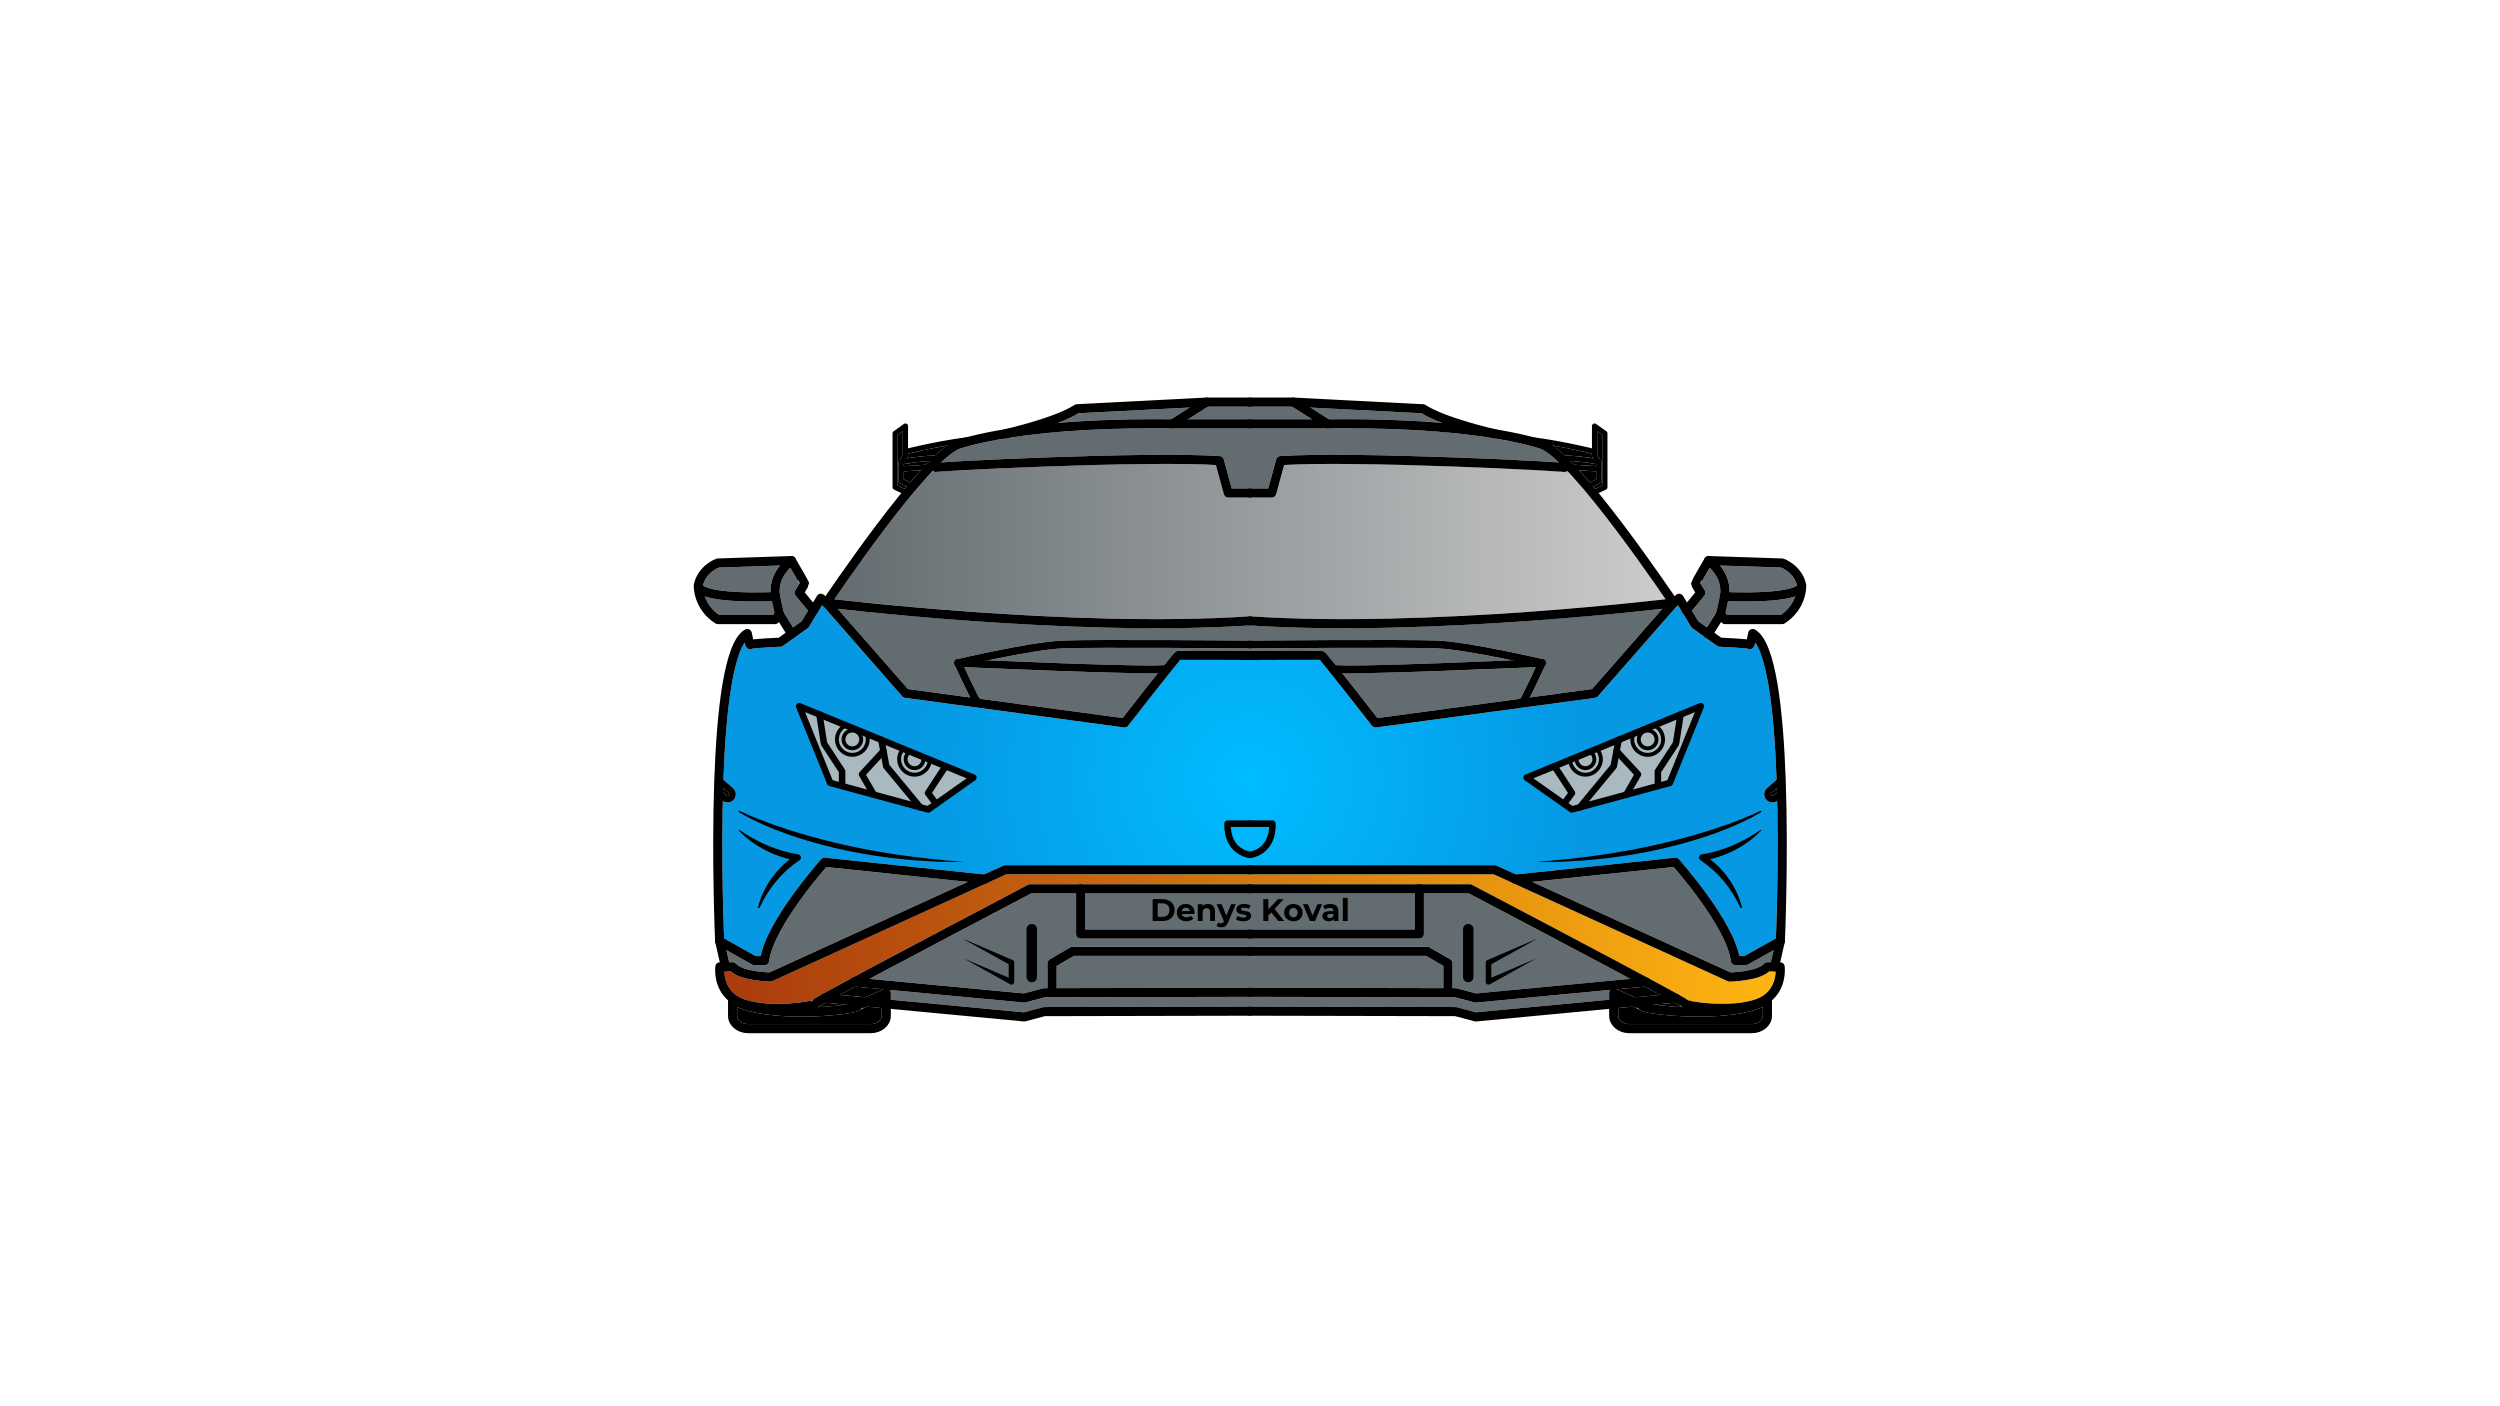 <?xml version="1.0" encoding="UTF-8"?>
<svg xmlns="http://www.w3.org/2000/svg" xmlns:xlink="http://www.w3.org/1999/xlink" viewBox="0 0 1920 1080">
  <defs>
    <style>
      .g {
        fill: #a9b9bf;
      }

      .g, .h {
        stroke-width: 5px;
      }

      .g, .h, .i, .j, .k, .l, .m {
        stroke: #000;
        stroke-linecap: round;
        stroke-linejoin: round;
      }

      .h, .i, .j, .k, .l, .m {
        fill: none;
      }

      .n {
        fill: url(#c);
      }

      .o {
        fill: url(#d);
      }

      .p {
        fill: url(#e);
      }

      .i {
        stroke-width: 3px;
      }

      .j {
        stroke-width: 4px;
      }

      .k {
        stroke-width: 6px;
      }

      .l {
        stroke-width: 8px;
      }

      .q {
        fill: #636c70;
      }

      .m {
        stroke-width: 7px;
      }
    </style>
    <linearGradient id="c" data-name="Безымянный градиент 37" x1="640.82" y1="415.87" x2="1279.18" y2="415.87" gradientUnits="userSpaceOnUse">
      <stop offset="0" stop-color="#636c70"/>
      <stop offset="1" stop-color="#ccc"/>
    </linearGradient>
    <linearGradient id="d" data-name="Безымянный градиент 5" x1="556.21" y1="721.23" x2="1363.79" y2="721.23" gradientUnits="userSpaceOnUse">
      <stop offset="0" stop-color="#aa3b0e"/>
      <stop offset="1" stop-color="#feb510"/>
    </linearGradient>
    <radialGradient id="e" data-name="Безымянный градиент 9" cx="960" cy="599.51" fx="960" fy="599.51" r="301.97" gradientUnits="userSpaceOnUse">
      <stop offset="0" stop-color="#00bcff"/>
      <stop offset=".85" stop-color="#0698e3"/>
    </radialGradient>
  </defs>
  <g id="b" data-name="Colours">
    <path class="q" d="M1380.12,449.68c-1.57,1.3-10.34,6.24-51.9,5.13.38-8.81-3.43-15.8-7.17-20.48l46.98,1.56c2.02.86,9.9,4.75,12.1,13.8Z"/>
    <path class="q" d="M960,499.88c-54.06-.26-55.24-.02-55.69.07-1.25.25-1.78.37-10.26,10.92-11.79,1.05-79.71-1.34-135.26-3.72,18.37-3.83,43.53-8.6,57.42-9.19,23.71-1.01,142.56,0,143.76,0,0,0,.02,0,.03,0,0,0,.02,0,.03,0,1.2-.01,120.05-1.01,143.76,0,13.89.59,39.05,5.36,57.42,9.19-55.55,2.38-123.48,4.78-135.26,3.72-8.47-10.55-9.01-10.67-10.26-10.92-.45-.09-1.62-.33-55.69-.07Z"/>
    <path class="q" d="M752.35,536.64c-2.07-3.6-7.04-13.9-11.85-24.29,29.52,1.33,120.24,5.25,148.69,4.62-2.3,2.89-4.97,6.28-8.1,10.26-8,10.16-15.98,20.4-18.98,24.25l-109.76-14.84Z"/>
    <path class="q" d="M1179.49,512.35c-4.81,10.39-9.78,20.69-11.85,24.29l-109.76,14.84c-3-3.85-10.98-14.09-18.98-24.25-3.14-3.98-5.81-7.37-8.1-10.26,28.45.63,119.17-3.29,148.69-4.62Z"/>
    <path class="q" d="M1187,510.37s0-.01,0-.02c.08-.17.14-.35.19-.54,0-.03,0-.07.01-.1.01-.07.02-.14.03-.21.02-.17.03-.33.02-.5,0-.07,0-.14-.02-.21-.02-.18-.06-.36-.11-.54-.01-.05-.02-.09-.04-.14-.08-.22-.18-.42-.31-.62,0-.01-.01-.03-.02-.04-.02-.04-.06-.06-.08-.1-.1-.14-.22-.27-.35-.39-.05-.05-.11-.1-.16-.15-.13-.11-.28-.21-.43-.29-.05-.03-.09-.06-.14-.08-.2-.1-.41-.18-.63-.23-2.31-.54-56.86-13.22-80.92-14.25-23.8-1.01-142.2-.02-144.04,0-1.87-.02-120.24-1.01-144.04,0-24.06,1.02-78.61,13.71-80.92,14.25-.22.05-.43.13-.63.23-.05.02-.09.05-.13.08-.16.09-.31.19-.45.3-.05.04-.1.09-.16.14-.13.12-.25.26-.36.4-.02.03-.06.06-.08.09,0,.01-.01.03-.02.04-.13.19-.23.4-.31.62-.02.05-.02.09-.04.14-.05.17-.09.35-.11.54,0,.07-.01.14-.02.21,0,.16,0,.33.02.49,0,.07.01.14.03.22,0,.03,0,.07.01.1.04.19.11.37.19.54,0,0,0,.02,0,.02,5.87,12.85,9.56,20.59,12.01,25.27l-47.7-6.45-53.99-61.64c39.17,4.38,197.56,20.71,316.69,12.78,22.7,1.51,46.81,2.14,71.27,2.14,103.88,0,213.71-11.37,245.42-14.92l-53.99,61.64-47.7,6.45c2.45-4.68,6.14-12.42,12.01-25.27Z"/>
    <path class="n" d="M960.23,473.34c-.08,0-.15,0-.23,0-.08,0-.15-.01-.23,0-122.28,8.18-286.5-9.4-318.94-13.1,16.92-24.9,50.25-71.54,74.43-97.48,13.67-1.75,162.74-8.9,218.53-5.65l6.15,22.44c.42,1.52,1.8,2.58,3.38,2.58h33.4c1.58,0,2.96-1.05,3.38-2.58l6.15-22.44c55.79-3.25,204.85,3.9,218.53,5.65,24.18,25.94,57.51,72.58,74.43,97.48-32.45,3.7-196.66,21.28-318.94,13.1Z"/>
    <path class="q" d="M772.61,336.59c.06-.01.12,0,.19-.02.03,0,.1-.02.15-.03,27.31-4.45,68.24-8.21,127.41-7.53h119.23s.01,0,.02,0c0,0,.01,0,.02,0,59.15-.69,100.07,3.07,127.38,7.52.07.02.15.03.19.04.08.02.15.01.23.03,16.28,2.67,27.69,5.58,35.21,7.92,3.67,1.14,8.7,4.94,14.59,10.58-4.2-.28-10.02-.62-18.13-1.06-18.27-.99-41.47-2.01-63.65-2.8-35.74-1.28-100.44-3.1-132.17-.96-1.49.1-2.75,1.13-3.14,2.57l-6.1,22.28h-28.06l-6.1-22.28c-.39-1.44-1.65-2.47-3.14-2.57-31.73-2.14-96.43-.32-132.18.96-22.18.79-45.38,1.81-63.65,2.8-8.11.44-13.93.77-18.13,1.06,5.89-5.64,10.92-9.44,14.59-10.58,7.53-2.34,18.95-5.25,35.25-7.92Z"/>
    <polygon class="q" points="927.64 312.33 960 312.33 992.36 312.33 1007.58 322.01 960 322.01 912.42 322.01 927.64 312.33"/>
    <path d="M1212.79,361.17l13.07.85v6.08l-4.83,2.42c-2.79-3.27-5.55-6.41-8.24-9.36Z"/>
    <path d="M1225.86,358.01l-17.04-1.11s-.06-.05-.09-.08c-.93-.98-1.86-1.92-2.77-2.85,9.56.7,16.84,1.9,19.89,2.46v1.58Z"/>
    <path d="M711.27,356.83s-.06.05-.09.08l-17.04,1.11v-1.58c3.06-.56,10.33-1.76,19.89-2.46-.91.92-1.83,1.87-2.77,2.84Z"/>
    <path d="M694.14,362.02l13.07-.85c-2.69,2.95-5.45,6.08-8.24,9.36l-4.83-2.42v-6.08Z"/>
    <path d="M1226.62,331.08l3.92,2.78v39.06l-5.35,2.53c-.5-.6-1-1.2-1.49-1.79l5.07-2.54c.68-.34,1.1-1.03,1.1-1.79v-14.55s0-.01,0-.02c0-.18-.03-.35-.08-.52-.01-.04-.02-.07-.03-.11-.06-.17-.14-.33-.24-.48,0,0,0-.02-.01-.02l-2.88-4.08v-18.47Z"/>
    <path d="M1222.98,351.34l.43.61c-4.66-.75-12.36-1.78-21.83-2.25-3.19-2.99-6.19-5.54-8.94-7.53,14.09,2.47,25.92,5.27,29.97,6.27v1.76c0,.41.13.82.37,1.15Z"/>
    <path class="q" d="M1107.31,324.74c-23.25-1.95-51.85-3.12-86.71-2.74l-14.13-8.99,85.31,4.38c4.21,2.61,9.68,5.1,15.54,7.36Z"/>
    <path class="q" d="M828.23,317.38l85.31-4.38-14.13,8.99c-34.87-.38-63.46.79-86.71,2.74,5.86-2.26,11.33-4.74,15.54-7.36Z"/>
    <path d="M727.36,342.17c-2.76,1.99-5.76,4.54-8.94,7.53-9.47.48-17.17,1.5-21.83,2.25l.43-.61c.24-.34.37-.74.37-1.15v-1.76c4.06-.99,15.88-3.79,29.97-6.27Z"/>
    <path d="M689.47,372.93v-39.06l3.91-2.78v18.47l-2.88,4.08s0,.02-.01.02c-.1.15-.18.31-.24.48-.01.04-.02.07-.03.11-.05.17-.08.35-.08.53,0,0,0,0,0,.01h0v14.55c0,.76.43,1.45,1.1,1.79l5.07,2.54c-.5.59-1,1.19-1.49,1.79l-5.35-2.53Z"/>
    <path class="q" d="M551.98,435.88l46.98-1.56c-3.75,4.68-7.56,11.67-7.17,20.48-41.56,1.11-50.33-3.83-51.9-5.13,2.21-9.06,10.1-12.95,12.1-13.8Z"/>
    <path class="q" d="M552.3,472.31c-6.41-4.37-9.53-9.89-11.05-14.28,9.42,3.21,26.72,4.46,51.62,3.74l1.96,9.02-1.26,1.51h-41.27Z"/>
    <path class="q" d="M601.91,470.39l-2.79-12.86c-1.86-10.22,4-17.87,7.78-21.6,2.73,4.7,5.71,9.88,7.03,12.3-.76,1.3-2.02,3.36-3.12,5.12-.79,1.25-.71,2.87.21,4.04,4.86,6.16,7.76,9.63,9.61,11.62l-4.89,8.13-6.66,4.76-7.16-11.5Z"/>
    <path class="q" d="M560,739.03l-2.13-9.34,19.8,11.1c.52.29,1.11.45,1.71.45h7.83c1.77,0,3.26-1.32,3.47-3.08,2.92-24,37.18-64.46,44-72.3l108.56,11.43-152.33,69.55c-8.19-.23-21.74-2.17-25.57-6.6-.66-.77-1.63-1.21-2.65-1.21h-2.7Z"/>
    <path d="M555.38,605.26l4.29,3.68c.44.38.59.99.37,1.52-.23.57-.69.75-.94.81s-.75.1-1.2-.31l-2.61-2.34c.03-1.12.06-2.24.1-3.36Z"/>
    <path d="M634,770.09l15.33,1.45c-5.18.77-12.58,1.52-21,1.94.08-.07.15-.15.22-.22.49-.32,1.84-1.14,5.46-3.17Z"/>
    <polygon class="q" points="960 686.12 1086.56 686.12 1086.56 713.84 960 713.84 833.44 713.84 833.44 686.12 960 686.12"/>
    <path class="q" d="M829.94,720.84h260.13c1.93,0,3.5-1.57,3.5-3.5v-31.22h34.44c8.11,4.26,78.25,41.1,124.15,65.64l-118.56,11.2-14.71-3.92c-.29-.08-.59-.12-.89-.12h-2.47v-19.11c0-1.25-.66-2.4-1.74-3.03l-15.82-9.19c-.53-.31-1.14-.47-1.76-.47h-272.38c-.62,0-1.22.16-1.76.47l-15.82,9.19c-1.08.63-1.74,1.78-1.74,3.03v19.11h-2.47c-.3,0-.6.05-.89.12l-14.71,3.92-118.56-11.2c45.9-24.54,116.04-61.38,124.15-65.64h34.44v31.22c0,1.93,1.57,3.5,3.5,3.5Z"/>
    <path d="M1291.44,773.24c.07.08.15.16.23.23-8.42-.42-15.82-1.17-20.99-1.94l15.32-1.45c3.58,2,4.94,2.83,5.44,3.15Z"/>
    <path d="M1255.48,765.94c-3.18-1.47-7.59-3.45-13.71-6.17l21.54-2.03c4.3,2.31,8.25,4.45,11.77,6.36l-19.59,1.85Z"/>
    <polygon class="q" points="960.01 758.58 960 758.58 959.99 758.58 811.48 758.9 811.48 741.82 824.75 734.12 960 734.12 1095.25 734.12 1108.51 741.82 1108.51 758.9 960.01 758.58"/>
    <path d="M656.69,757.73l21.54,2.03c-6.13,2.73-10.54,4.71-13.72,6.17l-19.59-1.85c3.51-1.91,7.46-4.04,11.77-6.36Z"/>
    <path d="M677.16,780.21c0,3.41-3.89,6.29-8.5,6.29h-94.03c-4.6,0-8.5-2.88-8.5-6.29v-6.82c2.34,1.05,4.84,1.96,7.5,2.72,18.12,5.17,41.75,4.97,54.22,4.39,7.88-.37,15.67-1.07,21.93-1.99,7.75-1.13,10.17-2.07,11.29-3.14.51-.28,1.75-.91,4.69-2.29l11.39,1.08v6.05Z"/>
    <path class="q" d="M1133.59,777.46l-14.71-3.92c-.29-.08-.59-.12-.89-.12l-157.98-.34h-.01l-157.98.34c-.3,0-.6.04-.89.12l-14.71,3.92-102.25-9.66v-5.28c0-.85-.32-1.64-.85-2.27l103.07,9.74c.11.01.22.02.33.02.3,0,.61-.04.9-.12l14.88-3.96,157.52-.34,157.52.34,14.88,3.96c.29.08.6.12.9.12.11,0,.22,0,.33-.02l103.07-9.74c-.54.63-.85,1.42-.85,2.27v5.28l-102.25,9.66Z"/>
    <path d="M1353.86,780.21c0,3.41-3.89,6.29-8.5,6.29h-94.03c-4.61,0-8.5-2.88-8.5-6.29v-6.05l11.39-1.08c2.91,1.35,4.15,1.99,4.67,2.27,1.09,1.07,3.48,2.01,11.31,3.15,6.26.92,14.05,1.62,21.93,1.99,12.47.58,36.09.78,54.22-4.39,2.66-.76,5.17-1.67,7.5-2.72v6.82Z"/>
    <path class="o" d="M1355.23,763.83c-1.97,1.51-4.3,2.74-6.92,3.65-18.05,6.32-47.56,2.46-52.02.67-1.2-1.03-4.44-2.89-15.11-8.71-4.39-2.39-9.62-5.22-15.47-8.37,0,0-.01,0-.02,0-47.22-25.37-134.22-71.04-135.2-71.55-.5-.26-1.06-.4-1.63-.4h-38.78s-.02,0-.03,0-.02,0-.03,0h-260.07s-.02,0-.03,0-.02,0-.03,0h-38.78c-.57,0-1.12.14-1.63.4-1.1.58-110.87,58.19-150.69,79.92-10.73,5.84-13.95,7.69-15.12,8.71-4.5,1.8-33.97,5.64-52.01-.67-2.62-.91-4.94-2.14-6.92-3.66-7.1-5.42-8.41-13.45-8.55-17.8h.98s0,0,.01,0c0,0,0,0,0,0h4.05c8.22,7.28,28,7.79,30.33,7.83.53,0,1.03-.1,1.51-.32l179.73-82.06h374.36l179.73,82.06c.47.22.98.32,1.51.32,2.34-.04,22.11-.55,30.33-7.83h4.05s0,0,0,0c0,0,0,0,.01,0h.98c-.15,4.35-1.46,12.38-8.56,17.8Z"/>
    <path d="M1364.62,605.26c.03,1.12.07,2.24.1,3.36l-2.61,2.34c-.45.41-.95.37-1.21.31-.25-.06-.71-.24-.94-.81-.21-.54-.06-1.15.37-1.52l4.29-3.68Z"/>
    <path class="q" d="M1357.3,739.03c-1.02,0-1.98.44-2.65,1.21-3.83,4.44-17.37,6.37-25.57,6.6l-152.33-69.55,108.56-11.43c6.82,7.84,41.07,48.3,44,72.3.21,1.76,1.71,3.08,3.47,3.08h7.83c.6,0,1.19-.15,1.71-.45l19.8-11.1-2.13,9.34h-2.7Z"/>
    <path d="M1341.05,497.14c-.09-.12-.17-.24-.25-.38.07.13.16.26.25.38Z"/>
    <path class="p" d="M1320.55,496.67c9.06.41,19.33,1.07,21.72,1.51.59.32,1.28.47,1.96.4,2.16-.2,3-1.32,3.94-5.11,6.08,9,13.71,34.67,16.24,105.38l-7.33,6.29c-2.06,1.77-2.77,4.65-1.76,7.17.77,1.92,2.43,3.35,4.44,3.82.48.11.96.17,1.44.17,1.32,0,2.59-.43,3.68-1.2,1.09,48.85-.61,95.62-1.01,105.59l-24.17,13.55h-3.95c-5.86-28.84-44.69-72.48-46.4-74.38-.75-.84-1.85-1.26-2.97-1.15l-122.16,12.86-14.84-6.77c-.46-.21-.95-.32-1.45-.32h-375.88c-.5,0-1,.11-1.45.32l-14.84,6.77-122.16-12.86c-1.12-.12-2.22.31-2.97,1.15-1.71,1.91-40.54,45.54-46.4,74.38h-3.95l-24.17-13.55c-.4-9.97-2.09-56.74-1.01-105.59,1.08.77,2.36,1.2,3.68,1.2.48,0,.97-.05,1.44-.17,2.02-.47,3.68-1.9,4.45-3.82,1.01-2.52.3-5.41-1.76-7.17h0s-7.33-6.29-7.33-6.29c2.53-70.71,10.16-96.38,16.24-105.38.94,3.8,1.79,4.92,3.94,5.11.69.06,1.36-.09,1.96-.4,2.39-.45,12.66-1.11,21.72-1.51.68-.03,1.33-.26,1.88-.65l19.06-13.62c.39-.28.72-.63.96-1.04l9.97-16.57.91.77,60.66,69.24c.56.64,1.33,1.05,2.16,1.16l168.1,22.72c.16.02.31.03.47.03,1.07,0,2.09-.49,2.76-1.35,13.6-17.5,35.49-45.38,40.08-50.54,6.17-.11,34.44-.03,53.5.06,0,0,0,0,0,0,0,0,0,0,0,0h.02c19.06-.09,47.33-.17,53.5-.06,4.59,5.16,26.48,33.04,40.08,50.54.67.86,1.69,1.35,2.76,1.35.16,0,.31-.01.47-.03l168.1-22.72c.84-.11,1.61-.53,2.16-1.16l60.66-69.25.91-.76,9.97,16.57c.25.41.58.77.96,1.04l19.06,13.62c.55.39,1.2.62,1.88.65Z"/>
    <path class="q" d="M1304.26,477.13l-4.89-8.13c1.84-1.99,4.75-5.46,9.6-11.62.92-1.16,1-2.78.21-4.04-1.11-1.75-2.37-3.81-3.12-5.12,1.33-2.42,4.3-7.6,7.03-12.3,3.78,3.74,9.64,11.38,7.78,21.61l-2.79,12.85-7.16,11.5-6.66-4.76Z"/>
    <path class="q" d="M1367.7,472.31h-41.27l-1.26-1.51,1.96-9.02c24.88.71,42.17-.53,51.6-3.74-1.53,4.4-4.65,9.92-11.02,14.27Z"/>
    <g>
      <path d="M885.22,690.55h7.63c5.5,0,9.26,3.31,9.26,8.4s-3.77,8.4-9.26,8.4h-7.63v-16.8ZM892.66,704.16c3.34,0,5.52-1.99,5.52-5.21s-2.18-5.21-5.52-5.21h-3.55v10.42h3.55Z"/>
      <path d="M917.35,701.95h-9.77c.36,1.61,1.73,2.59,3.7,2.59,1.37,0,2.35-.41,3.24-1.25.8.86,1.2,1.3,1.99,2.16-1.2,1.37-3,2.09-5.33,2.09-4.46,0-7.37-2.81-7.37-6.65s2.95-6.65,6.89-6.65,6.72,2.54,6.72,6.7c0,.29-.05.7-.07,1.01ZM907.54,699.77h6.36c-.26-1.63-1.49-2.69-3.17-2.69s-2.93,1.03-3.19,2.69Z"/>
      <path d="M933.12,699.96v7.39h-3.75v-6.82c0-2.09-.96-3.05-2.62-3.05-1.8,0-3.1,1.1-3.1,3.48v6.38h-3.74v-12.91h3.58v1.51c1.01-1.1,2.52-1.7,4.27-1.7,3.05,0,5.35,1.78,5.35,5.71Z"/>
      <path d="M949.08,694.44c-2.33,5.48-3.5,8.22-5.83,13.71-1.25,3.12-3.02,4.06-5.35,4.06-1.32,0-2.76-.43-3.6-1.18.55-1.07.82-1.6,1.37-2.66.58.5,1.37.82,2.11.82,1.03,0,1.61-.46,2.11-1.61.02-.05.03-.07.05-.12-2.24-5.2-3.36-7.81-5.59-13.01h3.86c1.45,3.5,2.17,5.26,3.62,8.76,1.46-3.5,2.19-5.26,3.65-8.76h3.6Z"/>
      <path d="M949.18,706.15c.5-1.08.75-1.61,1.25-2.69,1.15.74,2.9,1.25,4.49,1.25,1.73,0,2.38-.46,2.38-1.18,0-2.11-7.8.05-7.8-5.11,0-2.45,2.21-4.18,5.98-4.18,1.78,0,3.74.41,4.97,1.13-.5,1.07-.75,1.6-1.25,2.66-1.27-.72-2.54-.96-3.72-.96-1.68,0-2.4.53-2.4,1.2,0,2.21,7.8.07,7.8,5.16,0,2.4-2.23,4.1-6.1,4.1-2.18,0-4.39-.6-5.59-1.39Z"/>
      <path d="M976.34,700.75c-.9.94-1.35,1.41-2.26,2.35v4.25h-3.86v-16.8h3.86v7.85c2.98-3.14,4.46-4.71,7.44-7.85h4.32c-2.78,3-4.18,4.49-6.96,7.49,2.95,3.72,4.42,5.59,7.37,9.31h-4.54c-2.15-2.64-3.23-3.96-5.38-6.6Z"/>
      <path d="M986.23,700.9c0-3.89,3-6.65,7.1-6.65s7.08,2.76,7.08,6.65-2.98,6.65-7.08,6.65-7.1-2.76-7.1-6.65ZM996.62,700.9c0-2.23-1.42-3.58-3.29-3.58s-3.31,1.34-3.31,3.58,1.44,3.58,3.31,3.58,3.29-1.34,3.29-3.58Z"/>
      <path d="M1015.37,694.44c-2.18,5.17-3.27,7.75-5.45,12.91h-3.86c-2.17-5.17-3.25-7.75-5.42-12.91h3.86c1.43,3.51,2.15,5.27,3.58,8.79,1.48-3.51,2.22-5.27,3.7-8.79h3.6Z"/>
      <path d="M1027.9,699.98v7.37h-3.5v-1.61c-.7,1.18-2.04,1.8-3.94,1.8-3.02,0-4.83-1.68-4.83-3.91s1.61-3.86,5.54-3.86h2.98c0-1.61-.96-2.54-2.98-2.54-1.37,0-2.78.46-3.72,1.2-.54-1.05-.81-1.57-1.34-2.62,1.42-1.01,3.5-1.56,5.57-1.56,3.94,0,6.22,1.82,6.22,5.74ZM1024.15,703.27v-1.32h-2.57c-1.75,0-2.3.65-2.3,1.51,0,.94.79,1.56,2.11,1.56,1.25,0,2.33-.58,2.76-1.75Z"/>
      <path d="M1031.28,689.54h3.74v17.81h-3.74v-17.81Z"/>
    </g>
  </g>
  <g id="f" data-name="Outline">
    <path class="m" d="M960,682.62h-168.87s-110.38,57.93-150.64,79.9c-8.83,4.81-14.29,7.9-14.47,8.27-1.02,2.04-35.06,7.15-55.49,0-3.15-1.1-5.75-2.54-7.89-4.18-11.76-8.98-9.81-24.08-9.81-24.08h9.87c6.47,7.49,28.94,7.83,28.94,7.83l180.42-82.38h187.94"/>
    <polyline class="m" points="633.25 766.5 786.7 781 802.02 776.91 960 776.57"/>
    <polyline class="m" points="655.97 754.15 786.7 766.5 802.02 762.42 960 762.08"/>
    <polyline class="m" points="807.99 760.33 807.99 739.81 823.81 730.62 960 730.62"/>
    <polyline class="m" points="829.94 682.62 829.94 717.34 960 717.34"/>
    <line class="l" x1="792.39" y1="713.6" x2="792.39" y2="750.36"/>
    <path d="M740.38,736.21l37.35,15.99-3.03,1.89-.02-14.81,1.19,1.9-35.53-19.7s-.06-.08-.03-.12c.02-.04.07-.05.11-.04l37.32,16.05c.74.32,1.19,1.04,1.19,1.8v.1s-.02,14.81-.02,14.81v.11c0,1.13-.91,2.04-2.04,2.03-.36,0-.7-.1-.99-.26l-35.5-19.76Z"/>
    <path class="m" d="M756.35,675.15l-123.11-12.96s-42.63,47.61-46.04,75.55h-7.83l-26.67-14.95s-2.8-62.7-.64-123.65c1.87-52.85,7.48-104.38,21.86-112.6,0,0,1.87,9.36,2.21,8.51s23.15-1.87,23.15-1.87l19.06-13.62,12.09-20.09,4.26,3.57s76.43-114.04,101.62-121.87c25.19-7.83,76.26-16.68,164.09-15.66l26.21-16.68h33.38"/>
    <path class="h" d="M561.29,607.04l-9.22-7.9-.3,9.7,4.45,3.99c1.99,1.78,5.14,1.04,6.14-1.44h0c.61-1.53.18-3.28-1.07-4.35Z"/>
    <polygon class="g" points="747.55 597.17 712.83 621.68 637.6 601.26 613.77 542.36 646.31 555.69 660.79 561.62 696.58 576.29 701.91 578.47 711.54 582.41 716.88 584.6 747.55 597.17"/>
    <path class="i" d="M666.42,567.88c0,6.54-5.3,11.83-11.83,11.83s-11.83-5.29-11.83-11.83c0-5.17,3.32-9.57,7.95-11.18l14.48,5.93c.79,1.58,1.23,3.36,1.23,5.25Z"/>
    <path class="i" d="M654.6,574.71c-3.77,0-6.83-3.06-6.83-6.83s3.06-6.83,6.83-6.83,6.83,3.06,6.83,6.83-3.06,6.83-6.83,6.83Z"/>
    <path class="i" d="M714.2,583.19c-.04,6.5-5.32,11.76-11.83,11.76s-11.83-5.3-11.83-11.83c0-3.21,1.27-6.11,3.36-8.24l5.33,2.18,9.63,3.94,5.34,2.19Z"/>
    <path class="i" d="M709.2,583.12c0,3.77-3.06,6.83-6.83,6.83s-6.83-3.06-6.83-6.83c0-2.64,1.5-4.93,3.69-6.06l9.63,3.94c.22.66.34,1.38.34,2.12Z"/>
    <path class="h" d="M726.32,588.47c-1.07,1.21-13.58,20.61-13.58,20.61l6.17,8.3"/>
    <polyline class="h" points="676.86 568.21 680.66 588.47 706.7 620.02"/>
    <polyline class="h" points="671.01 610.33 662.02 594.66 678.48 576.83"/>
    <polyline class="h" points="629.34 548.74 632.83 571.04 646.74 592.36 646.74 603.74"/>
    <path d="M567.94,637.43c3.47,2.34,6.97,4.58,10.59,6.57,3.6,2.02,7.31,3.8,11.08,5.39,3.79,1.55,7.62,2.97,11.55,4.07,3.91,1.14,7.89,2.07,11.91,2.7,1.36.21,2.28,1.49,2.07,2.84-.11.72-.52,1.32-1.09,1.69h-.02c-3.34,2.2-6.48,4.66-9.45,7.33-3,2.63-5.73,5.56-8.33,8.61-1.31,1.52-2.5,3.13-3.7,4.75-1.2,1.62-2.32,3.29-3.38,5.01-2.17,3.41-4.06,7.02-5.85,10.72-.14.29-.49.42-.78.28-.25-.12-.38-.4-.32-.66.97-4.06,2.44-8.01,4.22-11.82,1.81-3.8,3.97-7.45,6.47-10.87,2.46-3.46,5.32-6.61,8.37-9.57,3.09-2.92,6.44-5.56,9.98-7.92l.96,4.55c-4.22-.77-8.4-1.78-12.47-3.13-4.06-1.39-8.04-2.98-11.83-4.97-3.81-1.94-7.44-4.2-10.88-6.7-3.41-2.54-6.65-5.28-9.55-8.35-.13-.13-.12-.35.01-.47.12-.11.29-.12.42-.03Z"/>
    <path d="M568,622.76c6.66,3.18,13.54,5.96,20.46,8.55l5.2,1.93,5.25,1.79c3.47,1.26,7.02,2.32,10.54,3.44,14.11,4.42,28.45,8.06,42.89,11.28,7.26,1.44,14.49,3.01,21.8,4.18l5.47.95c1.83.31,3.64.66,5.48.88l11,1.57c1.84.25,3.67.55,5.51.77l5.52.62c3.68.43,7.37.81,11.06,1.28,7.38.79,14.79,1.25,22.19,2.03-3.72-.01-7.43-.04-11.15-.11l-5.58-.09c-1.86-.03-3.72-.03-5.58-.16-3.72-.18-7.43-.44-11.15-.66l-5.58-.35c-1.86-.15-3.71-.37-5.56-.56l-11.12-1.16c-1.86-.18-3.7-.48-5.54-.74l-5.53-.81c-7.4-.95-14.71-2.48-22.04-3.84-14.61-3.05-29.07-6.85-43.21-11.66-3.52-1.25-7.06-2.43-10.53-3.82l-5.21-2.05-5.15-2.2c-6.84-3.01-13.58-6.21-19.99-10.13-.26-.16-.34-.49-.18-.75.15-.24.45-.33.7-.21h.03Z"/>
    <path class="m" d="M960,503.38s-53.72-.26-55,0-41.36,51.83-41.36,51.83l-168.1-22.72-60.83-69.45s187.79,22.98,325.3,13.79"/>
    <path class="m" d="M625.07,468.4c-1.09-.25-11.3-13.19-11.3-13.19,0,0,4.08-6.47,4.08-6.98s-10.04-17.7-10.04-17.7l-56.55,1.87s-12.21,4.33-14.93,17.06"/>
    <path class="m" d="M608.07,486.9l-9.46-15.18-3.4,4.09h-43.96c-15.19-9.7-14.93-25.36-14.93-25.36,0,0-.51,9.79,59.36,7.74-3.11-16.94,12.13-27.66,12.13-27.66"/>
    <line class="m" x1="595.68" y1="458.19" x2="598.62" y2="471.72"/>
    <path class="m" d="M713.5,359.54c1.31-1.37,167.5-9.52,222.99-5.77l6.81,24.85h16.7"/>
    <line class="m" x1="900.4" y1="325.51" x2="960" y2="325.51"/>
    <path class="k" d="M896.46,513.5c-7.03,2.65-160.73-4.37-160.73-4.37,0,0,14.02,30.69,15.37,30.87"/>
    <path class="k" d="M735.72,509.13s56.31-13.15,80.37-14.17,143.91,0,143.91,0"/>
    <path class="h" d="M960,632.57h-17.21s-1.83,20.43,17.21,24"/>
    <path class="m" d="M960,667.98h187.94s180.42,82.38,180.42,82.38c0,0,22.47-.34,28.94-7.83h9.87s1.95,15.1-9.81,24.08c-2.14,1.64-4.74,3.08-7.89,4.18-20.43,7.15-54.47,2.04-55.49,0-.18-.37-5.64-3.46-14.47-8.27-40.26-21.97-150.64-79.9-150.64-79.9h-168.87"/>
    <polyline class="m" points="1286.75 766.5 1133.3 781 1117.98 776.91 960 776.57"/>
    <polyline class="m" points="1264.03 754.15 1133.3 766.5 1117.98 762.42 960 762.08"/>
    <polyline class="m" points="1112.01 760.33 1112.01 739.81 1096.19 730.62 960 730.62"/>
    <polyline class="m" points="1090.06 682.62 1090.06 717.34 960 717.34"/>
    <line class="l" x1="1127.61" y1="713.6" x2="1127.61" y2="750.36"/>
    <path d="M1179.62,736.21l-35.5,19.76c-.98.55-2.22.19-2.77-.79-.17-.31-.26-.65-.26-.98v-.12s-.02-14.81-.02-14.81v-.1c0-.81.49-1.5,1.19-1.8l37.32-16.05s.09,0,.11.05c.02.04,0,.09-.04.11l-35.53,19.7,1.19-1.9-.02,14.81-3.03-1.89,37.35-15.99Z"/>
    <path class="m" d="M1163.65,675.15l123.11-12.96s42.63,47.61,46.04,75.55h7.83s26.67-14.95,26.67-14.95c0,0,2.8-62.7.64-123.65-1.87-52.85-7.48-104.38-21.86-112.6,0,0-1.87,9.36-2.21,8.51s-23.15-1.87-23.15-1.87l-19.06-13.62-12.09-20.09-4.26,3.57s-76.43-114.04-101.62-121.87-76.26-16.68-164.09-15.66l-26.21-16.68h-33.38"/>
    <path class="h" d="M1358.71,607.04l9.22-7.9.3,9.7-4.45,3.99c-1.99,1.78-5.14,1.04-6.14-1.44h0c-.61-1.53-.18-3.28,1.07-4.35Z"/>
    <polygon class="g" points="1172.45 597.17 1207.17 621.68 1282.4 601.26 1306.23 542.36 1273.69 555.69 1259.21 561.62 1223.42 576.29 1218.09 578.47 1208.46 582.41 1203.12 584.6 1172.45 597.17"/>
    <path class="i" d="M1253.58,567.88c0,6.54,5.3,11.83,11.83,11.83,6.53,0,11.83-5.29,11.83-11.83,0-5.17-3.32-9.57-7.95-11.18l-14.48,5.93c-.79,1.58-1.23,3.36-1.23,5.25Z"/>
    <path class="i" d="M1265.4,574.71c3.77,0,6.83-3.06,6.83-6.83,0-3.77-3.06-6.83-6.83-6.83s-6.83,3.06-6.83,6.83c0,3.77,3.06,6.83,6.83,6.83Z"/>
    <path class="i" d="M1205.8,583.19c.04,6.5,5.32,11.76,11.83,11.76,6.53,0,11.83-5.3,11.83-11.83,0-3.21-1.27-6.11-3.36-8.24l-5.33,2.18-9.63,3.94-5.34,2.19Z"/>
    <path class="i" d="M1210.8,583.12c0,3.77,3.06,6.83,6.83,6.83s6.83-3.06,6.83-6.83c0-2.64-1.5-4.93-3.69-6.06l-9.63,3.94c-.22.66-.34,1.38-.34,2.12Z"/>
    <path class="h" d="M1193.68,588.47c1.07,1.21,13.58,20.61,13.58,20.61l-6.17,8.3"/>
    <polyline class="h" points="1243.14 568.21 1239.34 588.47 1213.3 620.02"/>
    <polyline class="h" points="1248.99 610.33 1257.98 594.66 1241.52 576.83"/>
    <polyline class="h" points="1290.66 548.74 1287.17 571.04 1273.26 592.36 1273.26 603.74"/>
    <path d="M1352.49,637.94c-2.9,3.07-6.14,5.82-9.55,8.35-3.44,2.5-7.07,4.76-10.88,6.7-3.79,1.99-7.77,3.58-11.83,4.97-4.07,1.35-8.25,2.36-12.47,3.13l.96-4.55c3.53,2.37,6.89,5.01,9.98,7.92,3.05,2.96,5.92,6.11,8.37,9.57,2.5,3.42,4.66,7.07,6.47,10.87,1.78,3.82,3.25,7.76,4.22,11.82.08.31-.12.63-.43.71-.27.07-.55-.07-.66-.32-1.78-3.7-3.67-7.31-5.85-10.72-1.06-1.72-2.18-3.4-3.38-5.01-1.2-1.62-2.39-3.23-3.7-4.75-2.6-3.05-5.33-5.98-8.33-8.61-2.96-2.67-6.11-5.13-9.45-7.31h-.01c-1.15-.76-1.47-2.3-.72-3.45.4-.61,1.03-.99,1.7-1.1,4.02-.63,7.99-1.56,11.91-2.7,3.93-1.09,7.76-2.52,11.55-4.07,3.77-1.59,7.48-3.38,11.08-5.39,3.62-1.98,7.12-4.22,10.59-6.57.15-.1.36-.06.47.09.09.13.07.31-.03.42Z"/>
    <path d="M1352.55,623.7c-6.4,3.92-13.15,7.12-19.98,10.13l-5.15,2.2-5.21,2.05c-3.47,1.39-7.01,2.57-10.53,3.82-14.14,4.81-28.61,8.61-43.21,11.66-7.34,1.36-14.64,2.89-22.04,3.84l-5.53.81c-1.85.26-3.68.57-5.54.74l-11.12,1.16c-1.85.18-3.7.4-5.56.56l-5.58.35c-3.72.22-7.43.48-11.15.66-1.86.13-3.72.13-5.58.16l-5.58.09c-3.72.07-7.44.1-11.15.11,7.41-.78,14.82-1.24,22.19-2.03,3.68-.46,7.37-.85,11.06-1.28l5.52-.62c1.84-.23,3.67-.52,5.51-.77l11-1.57c1.84-.22,3.66-.57,5.48-.88l5.47-.95c7.31-1.17,14.55-2.74,21.8-4.18,14.44-3.22,28.78-6.86,42.89-11.28,3.52-1.12,7.07-2.18,10.54-3.44l5.25-1.79,5.2-1.93c6.92-2.58,13.81-5.37,20.46-8.55h.02c.27-.14.6-.03.73.24.12.25.03.55-.21.7Z"/>
    <path class="m" d="M960,503.38s53.72-.26,55,0,41.36,51.83,41.36,51.83l168.1-22.72,60.83-69.45s-187.79,22.98-325.3,13.79"/>
    <path class="m" d="M1294.93,468.4c1.09-.25,11.3-13.19,11.3-13.19,0,0-4.08-6.47-4.08-6.98,0-.51,10.04-17.7,10.04-17.7l56.55,1.87s12.21,4.33,14.93,17.06"/>
    <path class="m" d="M1311.93,486.9l9.46-15.18,3.4,4.09h43.96c15.19-9.7,14.93-25.36,14.93-25.36,0,0,.51,9.79-59.36,7.74,3.11-16.94-12.13-27.66-12.13-27.66"/>
    <line class="m" x1="1324.32" y1="458.19" x2="1321.38" y2="471.72"/>
    <path class="m" d="M1206.5,359.54c-1.31-1.37-167.5-9.52-222.99-5.77l-6.81,24.85h-16.7"/>
    <line class="m" x1="1019.6" y1="325.51" x2="960" y2="325.51"/>
    <path class="k" d="M1023.54,513.5c7.03,2.65,160.73-4.37,160.73-4.37,0,0-14.02,30.69-15.37,30.87"/>
    <path class="k" d="M1184.28,509.13s-56.31-13.15-80.37-14.17c-24.06-1.02-143.91,0-143.91,0"/>
    <path class="h" d="M960,632.57h17.21s1.83,20.43-17.21,24"/>
    <polyline class="j" points="696.81 378.62 687.47 374.19 687.47 332.83 695.38 327.21 695.38 350.19 692.14 354.79 692.14 369.34 700.89 373.73"/>
    <path class="j" d="M695.38,346.87s31.19-8,59-10.38"/>
    <line class="j" x1="692.14" y1="360.15" x2="711.72" y2="358.87"/>
    <path class="j" d="M692.14,354.79s12.26-2.6,29.33-3.22"/>
    <path class="m" d="M680.66,762.52v17.69c0,5.4-5.37,9.79-12,9.79h-94.03c-6.63,0-12-4.38-12-9.79v-12.64c3.24,2.03,7.19,3.81,11.96,5.17,30.97,8.84,82.58,2.52,84.12,0,.27-.46,8.55-4.28,21.94-10.23Z"/>
    <line class="m" x1="552.71" y1="722.79" x2="557.2" y2="742.53"/>
    <path class="m" d="M772.03,333.16s39.01-8.75,55.1-19.22l99.49-5.11"/>
    <polyline class="j" points="1223.19 378.62 1232.53 374.19 1232.53 332.83 1224.62 327.21 1224.62 350.19 1227.86 354.79 1227.86 369.34 1219.11 373.73"/>
    <path class="j" d="M1224.62,346.87s-31.19-8-59-10.38"/>
    <line class="j" x1="1227.86" y1="360.15" x2="1208.28" y2="358.87"/>
    <path class="j" d="M1227.86,354.79s-12.26-2.6-29.33-3.22"/>
    <path class="m" d="M1239.34,762.52v17.69c0,5.4,5.37,9.79,12,9.79h94.03c6.63,0,12-4.38,12-9.79v-12.64c-3.24,2.03-7.19,3.81-11.96,5.17-30.97,8.84-82.58,2.52-84.12,0-.27-.46-8.55-4.28-21.94-10.23Z"/>
    <line class="m" x1="1367.29" y1="722.79" x2="1362.8" y2="742.53"/>
    <path class="m" d="M1147.97,333.16s-39.01-8.75-55.1-19.22l-99.49-5.11"/>
  </g>
</svg>